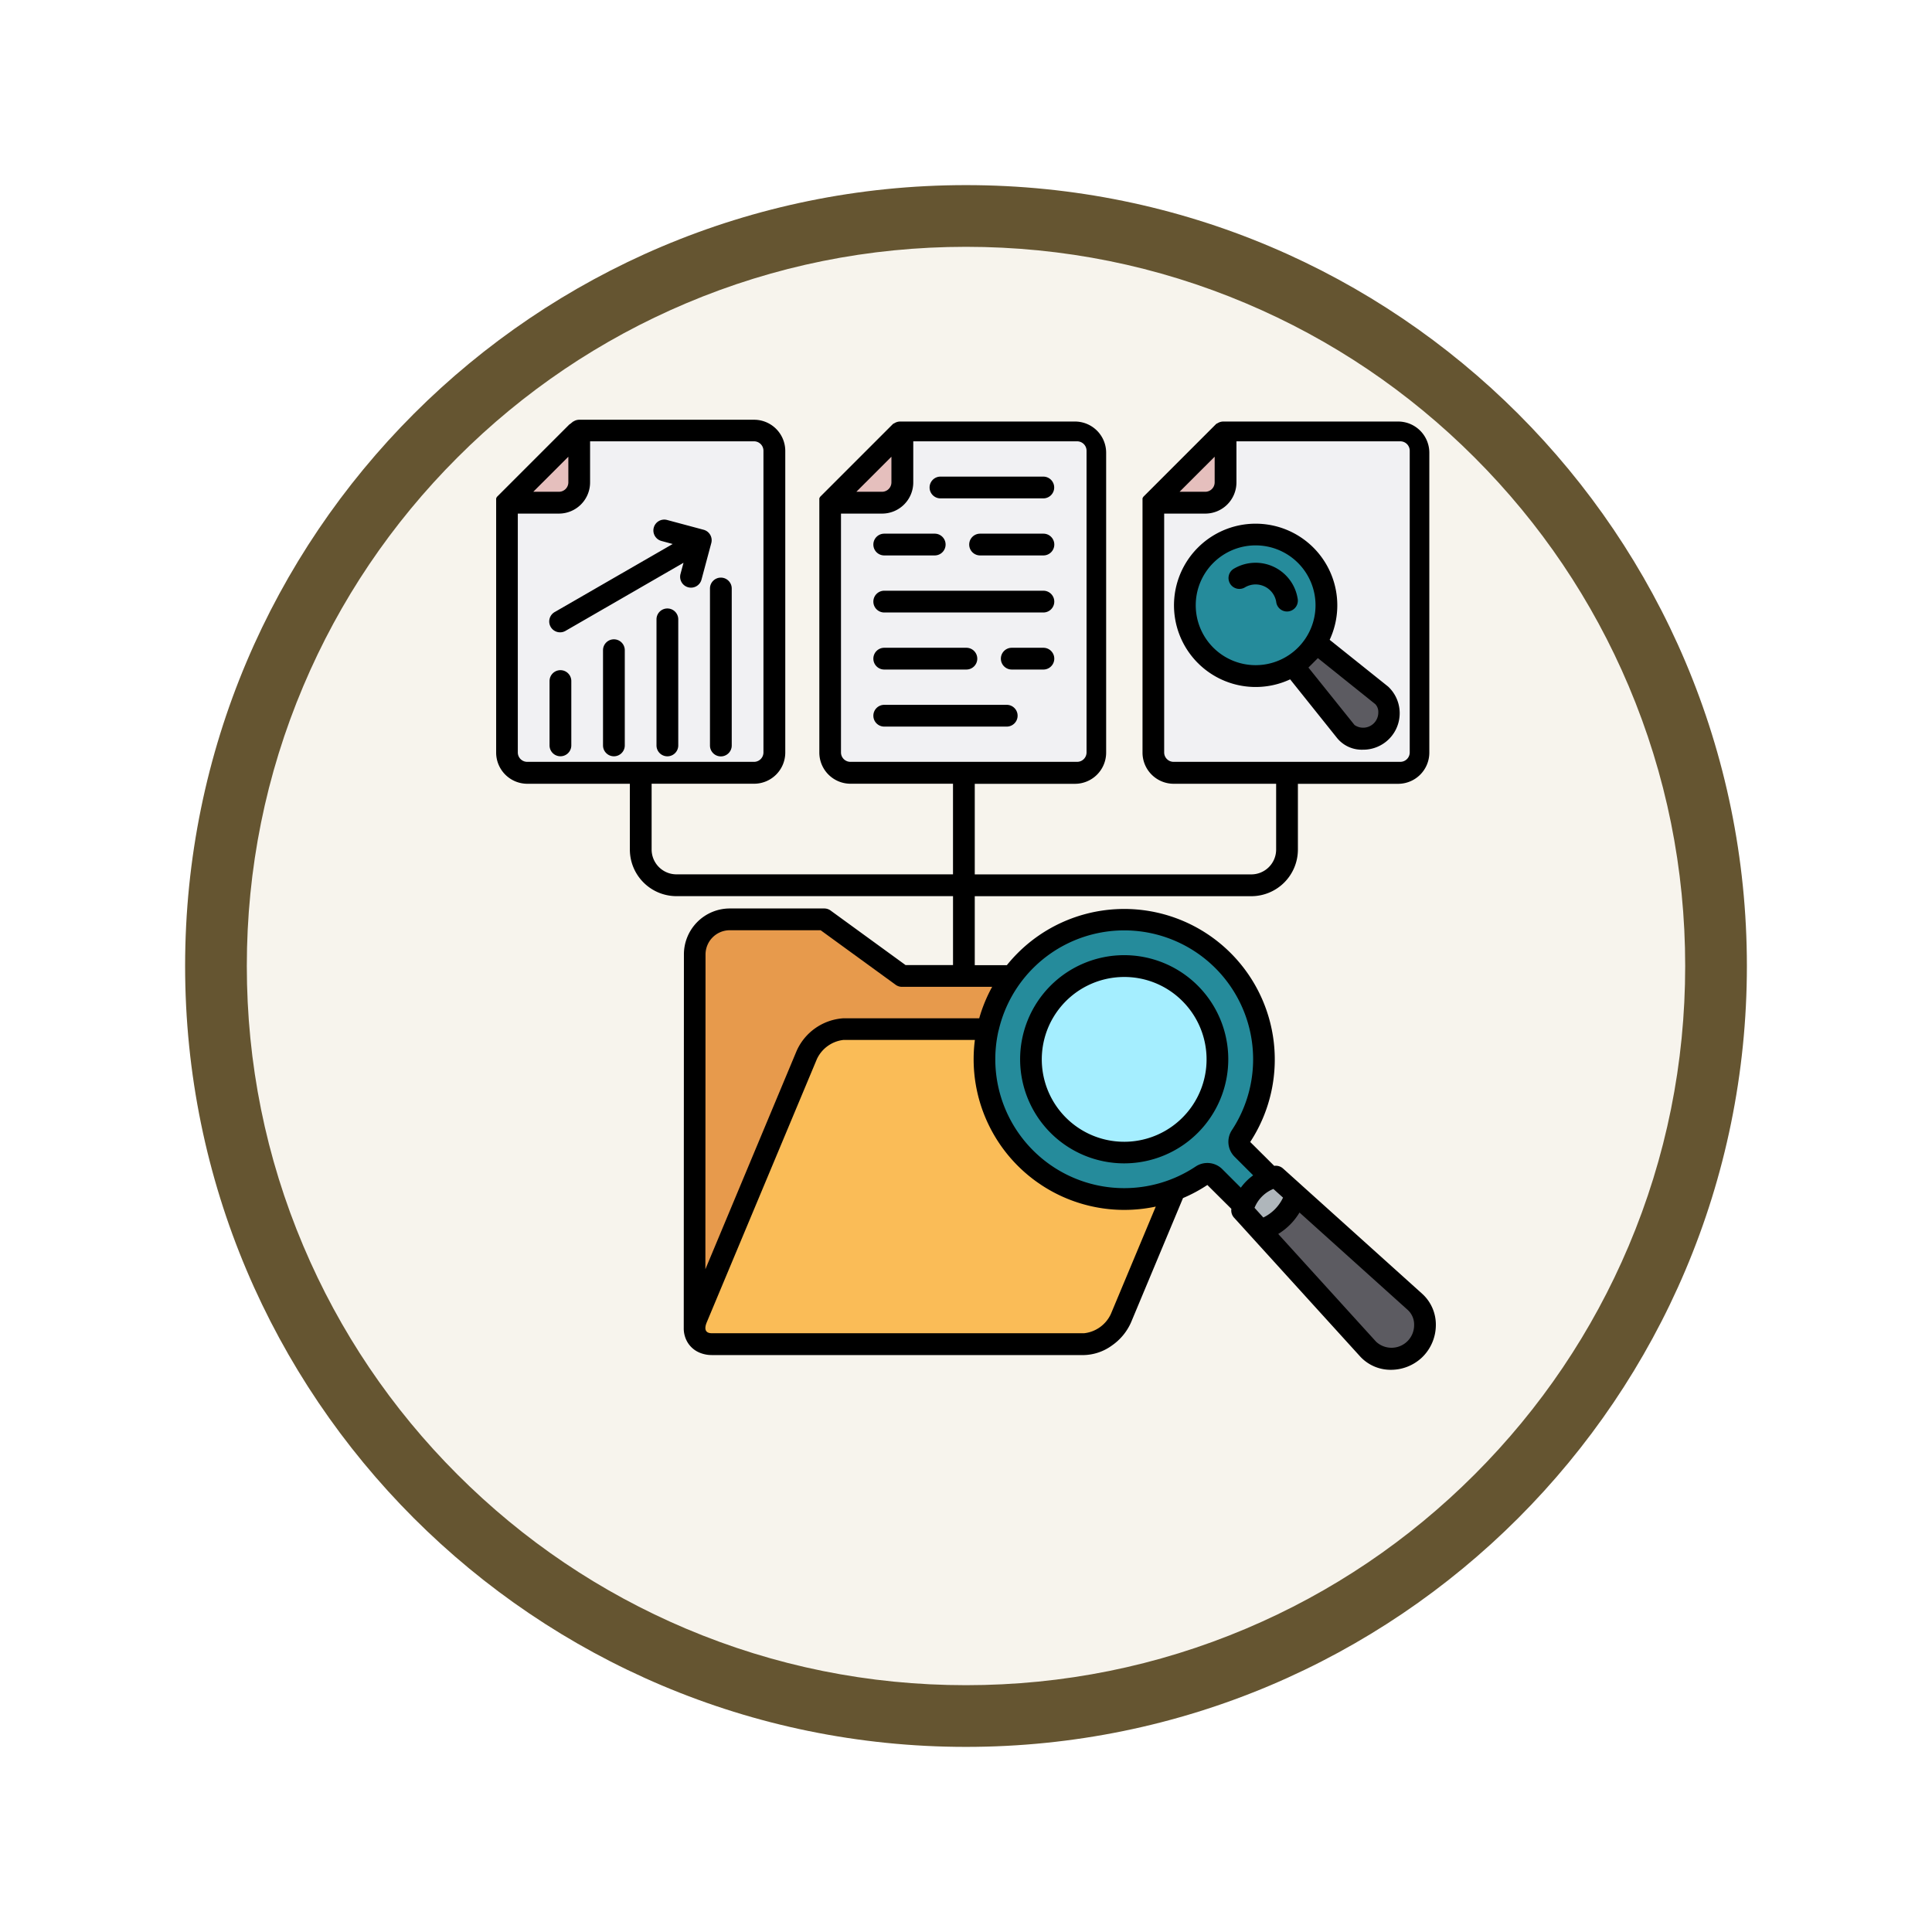<svg xmlns="http://www.w3.org/2000/svg" xmlns:xlink="http://www.w3.org/1999/xlink" width="93.934" height="93.934" viewBox="0 0 93.934 93.934">
  <defs>
    <filter id="Trazado_982547" x="0" y="0" width="93.934" height="93.934" filterUnits="userSpaceOnUse">
      <feOffset dy="3" input="SourceAlpha"/>
      <feGaussianBlur stdDeviation="3" result="blur"/>
      <feFlood flood-opacity="0.161"/>
      <feComposite operator="in" in2="blur"/>
      <feComposite in="SourceGraphic"/>
    </filter>
  </defs>
  <g id="Grupo_1226048" data-name="Grupo 1226048" transform="translate(-191 -969)">
    <g id="Grupo_1224689" data-name="Grupo 1224689" transform="translate(200 975)">
      <g id="Grupo_1220441" data-name="Grupo 1220441">
        <g id="Grupo_1219553" data-name="Grupo 1219553">
          <g id="Grupo_1214711" data-name="Grupo 1214711">
            <g id="Grupo_1214432" data-name="Grupo 1214432">
              <g id="Grupo_1183196" data-name="Grupo 1183196">
                <g id="Grupo_1179610" data-name="Grupo 1179610">
                  <g id="Grupo_1175227" data-name="Grupo 1175227">
                    <g id="Grupo_1167337" data-name="Grupo 1167337">
                      <g id="Grupo_1166720" data-name="Grupo 1166720">
                        <g id="Grupo_1164305" data-name="Grupo 1164305">
                          <g id="Grupo_1163948" data-name="Grupo 1163948">
                            <g id="Grupo_1158168" data-name="Grupo 1158168">
                              <g id="Grupo_1152576" data-name="Grupo 1152576">
                                <g id="Grupo_1148633" data-name="Grupo 1148633">
                                  <g id="Grupo_1148525" data-name="Grupo 1148525">
                                    <g transform="matrix(1, 0, 0, 1, -9, -6)" filter="url(#Trazado_982547)">
                                      <g id="Trazado_982547-2" data-name="Trazado 982547" transform="translate(9 6)" fill="#f7f4ed">
                                        <path d="M 37.967 74.434 C 33.043 74.434 28.268 73.47 23.773 71.568 C 19.43 69.732 15.53 67.102 12.181 63.753 C 8.831 60.403 6.202 56.503 4.365 52.161 C 2.464 47.666 1.5 42.89 1.5 37.967 C 1.5 33.043 2.464 28.268 4.365 23.773 C 6.202 19.43 8.831 15.53 12.181 12.181 C 15.53 8.831 19.43 6.202 23.773 4.365 C 28.268 2.464 33.043 1.5 37.967 1.5 C 42.89 1.5 47.666 2.464 52.161 4.365 C 56.503 6.202 60.403 8.831 63.753 12.181 C 67.102 15.53 69.732 19.43 71.568 23.773 C 73.47 28.268 74.434 33.043 74.434 37.967 C 74.434 42.89 73.47 47.666 71.568 52.161 C 69.732 56.503 67.102 60.403 63.753 63.753 C 60.403 67.102 56.503 69.732 52.161 71.568 C 47.666 73.47 42.89 74.434 37.967 74.434 Z" stroke="none"/>
                                        <path d="M 37.967 3 C 33.245 3 28.666 3.924 24.357 5.747 C 20.194 7.508 16.454 10.029 13.242 13.242 C 10.029 16.454 7.508 20.194 5.747 24.357 C 3.924 28.666 3 33.245 3 37.967 C 3 42.689 3.924 47.268 5.747 51.577 C 7.508 55.74 10.029 59.48 13.242 62.692 C 16.454 65.904 20.194 68.426 24.357 70.187 C 28.666 72.009 33.245 72.934 37.967 72.934 C 42.689 72.934 47.268 72.009 51.577 70.187 C 55.74 68.426 59.48 65.904 62.692 62.692 C 65.904 59.48 68.426 55.74 70.187 51.577 C 72.009 47.268 72.934 42.689 72.934 37.967 C 72.934 33.245 72.009 28.666 70.187 24.357 C 68.426 20.194 65.904 16.454 62.692 13.242 C 59.48 10.029 55.74 7.508 51.577 5.747 C 47.268 3.924 42.689 3 37.967 3 M 37.967 0 C 58.935 0 75.934 16.998 75.934 37.967 C 75.934 58.935 58.935 75.934 37.967 75.934 C 16.998 75.934 0 58.935 0 37.967 C 0 16.998 16.998 0 37.967 0 Z" stroke="none" fill="#655531"/>
                                      </g>
                                    </g>
                                  </g>
                                </g>
                              </g>
                            </g>
                          </g>
                        </g>
                      </g>
                    </g>
                  </g>
                </g>
              </g>
            </g>
          </g>
        </g>
      </g>
    </g>
    <g id="recopilacion-de-datos" transform="translate(196.466 973.395)">
      <path id="Trazado_1178973" data-name="Trazado 1178973" d="M41.927,33.71v4.408H55.374a1.209,1.209,0,0,0,1.206-1.206v-3.2H51.6A1.517,1.517,0,0,1,50.083,32.2V20.034h0c0-.009,0-.018,0-.027h0v-.013h0V19.98h0l0-.012h0l0-.011h0v0l0-.01h0v0l0-.01h0v0l0-.006h0v0l0-.01h0v0l0-.01h0v0l0-.006v-.005h0l0-.006h0l0-.005h0l0-.006,0-.006h0l0-.006h0l0,0h0l0-.006v0l0,0,0-.006,0-.005h0l0-.006h0l0,0v0l0-.006h0l0-.005,0-.006.01-.017,0-.005.01-.016v0l.006-.009h0l.006-.009,0,0,.006-.008h0l0-.005,0,0h0l0,0,0,0,0,0,.017-.018,0,0h0l0,0,3.5-3.5a.527.527,0,0,1,.045-.041l.005,0,.005,0,.021-.016.005,0,.005,0h0l.033-.02h0a.527.527,0,0,1,.257-.067h8.5a1.517,1.517,0,0,1,1.514,1.514V32.2a1.517,1.517,0,0,1-1.514,1.514H57.638v3.2a2.268,2.268,0,0,1-2.264,2.264H41.927v3.353h1.561a7.38,7.38,0,0,1,.517-.577,7.321,7.321,0,0,1,11.314,9.174l1.167,1.161a.529.529,0,0,1,.437.136l6.762,6.087c.017.016.041.039.072.069a2.021,2.021,0,0,1,.588,1.452,2.193,2.193,0,0,1-.559,1.453c-.017.019-.042.045-.074.078s-.057.056-.078.075a2.195,2.195,0,0,1-1.45.566,2.018,2.018,0,0,1-1.454-.58c-.029-.029-.052-.053-.069-.072L54.535,54.81a.527.527,0,0,1-.132-.429l-1.167-1.162a7.281,7.281,0,0,1-1.184.636L49.525,59.9A2.685,2.685,0,0,1,48.6,61.02a2.413,2.413,0,0,1-1.352.468h-18.1a1.53,1.53,0,0,1-.593-.114,1.237,1.237,0,0,1-.577-.48,1.319,1.319,0,0,1-.2-.715c0-.028,0-.056,0-.085l.008-18.088a2.233,2.233,0,0,1,2.229-2.231h4.593a.527.527,0,0,1,.334.118l3.622,2.635h2.306V39.176H27.422a2.268,2.268,0,0,1-2.264-2.264v-3.2H20.171A1.517,1.517,0,0,1,18.657,32.2V20.034h0c0-.009,0-.018,0-.027h0v-.013h0V19.98h0l0-.012h0l0-.011h0v0l0-.011h0v0l0-.01h0v0l0-.006h0v0l0-.01h0v0l0-.01h0v0l0-.006v-.005h0l0-.006h0l0-.005h0l0-.006,0-.006h0l0-.006h0l0,0h0l0-.006v0l0,0,0-.006,0,0h0l0-.006h0l0,0v0l0-.006h0l0-.005,0-.006.01-.016h0l0-.005.01-.015v0l.006-.009h0l0-.005,0,0h0l0-.005,0,0h0l0-.005,0,0h0l0,0,0,0h0l0,0,0,0h0l.009-.009,0,0h0l0,0,3.5-3.5a.528.528,0,0,1,.045-.041l.005,0,.005,0L22.4,16.1l.005,0,.005,0h0l.033-.02h0a.527.527,0,0,1,.257-.067h8.5a1.517,1.517,0,0,1,1.514,1.514V32.2A1.517,1.517,0,0,1,31.2,33.71H26.216v3.2a1.209,1.209,0,0,0,1.206,1.206H40.869V33.71H35.884A1.517,1.517,0,0,1,34.37,32.2V20.034h0c0-.009,0-.018,0-.027h0v-.013h0V19.98h0l0-.012h0l0-.011h0v0l0-.01h0v0l0-.01h0v0l0-.006h0v0l0-.01h0v0l0-.01h0v0l0-.006v-.005h0l0-.006h0l0-.005h0l0-.006,0-.006h0l0-.006h0l0,0h0l0-.006v0l0,0,0-.006,0-.005h0l0-.006h0l0,0v0l0-.006h0l0-.005,0-.006.01-.017,0-.005.01-.016v0l.006-.009h0l.006-.009,0,0,.006-.008h0l0-.005,0,0h0l0,0,0,0,0,0,.017-.018,0,0h0l0,0,3.5-3.5a.529.529,0,0,1,.045-.041l.005,0,.005,0,.021-.016.005,0,.005,0h0l.033-.02h0a.527.527,0,0,1,.257-.067h8.5a1.517,1.517,0,0,1,1.514,1.514V32.2a1.517,1.517,0,0,1-1.514,1.514H41.927Z" transform="translate(0)" fill-rule="evenodd"/>
      <path id="Trazado_1178974" data-name="Trazado 1178974" d="M270.971,278.9a6.267,6.267,0,0,0,9.579,6.618,1.028,1.028,0,0,1,1.3.126l.9.9a2.675,2.675,0,0,1,.6-.6l-.9-.9a1.028,1.028,0,0,1-.133-1.3,6.266,6.266,0,1,0-11.342-4.846Zm2.521-2.17a5.061,5.061,0,1,1,.016,7.157,5.065,5.065,0,0,1-.016-7.157Z" transform="translate(-227.887 -233.194)" fill="#258b9b" fill-rule="evenodd"/>
      <path id="Trazado_1178975" data-name="Trazado 1178975" d="M137.436,329.364h-6.384a1.629,1.629,0,0,0-1.3.937L124.4,343.093c-.121.29-.1.532.248.532h18.1a1.629,1.629,0,0,0,1.3-.937l2.183-5.221A7.325,7.325,0,0,1,137.436,329.364Z" transform="translate(-95.503 -283.198)" fill="#fabc57" fill-rule="evenodd"/>
      <path id="Trazado_1178976" data-name="Trazado 1178976" d="M363.91,36.449h1.249a.458.458,0,0,0,.456-.456V34.744l-1.706,1.705Z" transform="translate(-312.024 -16.934)" fill="#e5bfbd" fill-rule="evenodd"/>
      <path id="Trazado_1178977" data-name="Trazado 1178977" d="M359.65,26.972v2a1.516,1.516,0,0,1-1.514,1.514h-2V42.1a.458.458,0,0,0,.456.456h11.027a.458.458,0,0,0,.456-.456V27.428a.458.458,0,0,0-.456-.456H359.65Zm4.532,9.651,2.842,2.273a1.773,1.773,0,0,1-1.234,3.069,1.545,1.545,0,0,1-1.256-.578l-2.273-2.842a3.97,3.97,0,1,1,1.921-1.921Z" transform="translate(-305 -9.91)" fill="#f1f1f3" fill-rule="evenodd"/>
      <path id="Trazado_1178978" data-name="Trazado 1178978" d="M37.4,36.449h1.249a.458.458,0,0,0,.456-.456V34.744L37.4,36.449Z" transform="translate(-16.938 -16.934)" fill="#e5bfbd" fill-rule="evenodd"/>
      <path id="Trazado_1178979" data-name="Trazado 1178979" d="M33.138,26.972v2a1.516,1.516,0,0,1-1.514,1.514h-2V42.1a.458.458,0,0,0,.456.456H41.111a.458.458,0,0,0,.456-.456V27.428a.458.458,0,0,0-.456-.456H33.138Zm3.47,4.845a.528.528,0,0,1,.273-1.021l1.776.476a.528.528,0,0,1,.374.647l-.476,1.776a.528.528,0,0,1-1.021-.273l.146-.545-5.718,3.3a.528.528,0,1,1-.529-.913l5.72-3.3Zm2.359,2.311a.529.529,0,0,1,1.058,0v7.634a.529.529,0,1,1-1.058,0Zm-2.6,1.5a.529.529,0,0,1,1.058,0v6.13a.529.529,0,1,1-1.058,0Zm-2.6,1.5a.529.529,0,0,1,1.058,0v4.629a.529.529,0,1,1-1.058,0Zm-2.6,1.5a.529.529,0,0,1,1.058,0v3.128a.529.529,0,1,1-1.058,0Z" transform="translate(-9.914 -9.91)" fill="#f1f1f3" fill-rule="evenodd"/>
      <path id="Trazado_1178980" data-name="Trazado 1178980" d="M200.655,36.449H201.9a.458.458,0,0,0,.456-.456V34.744l-1.705,1.705Z" transform="translate(-164.481 -16.934)" fill="#e5bfbd" fill-rule="evenodd"/>
      <path id="Trazado_1178981" data-name="Trazado 1178981" d="M196.394,26.972v2a1.516,1.516,0,0,1-1.514,1.514h-2V42.1a.458.458,0,0,0,.456.456h11.027a.458.458,0,0,0,.456-.456V27.428a.458.458,0,0,0-.456-.456h-7.972Zm1.323,2.774a.529.529,0,1,1,0-1.058h5a.529.529,0,1,1,0,1.058Zm1.926,2.774a.529.529,0,1,1,0-1.058h3.079a.529.529,0,1,1,0,1.058Zm-4.66,0a.529.529,0,0,1,0-1.058h2.454a.529.529,0,1,1,0,1.058Zm0,2.774a.529.529,0,0,1,0-1.058h7.738a.529.529,0,1,1,0,1.058Zm6.2,2.774a.529.529,0,1,1,0-1.058h1.538a.529.529,0,1,1,0,1.058Zm-6.2,0a.529.529,0,0,1,0-1.058h3.994a.529.529,0,1,1,0,1.058Zm0,2.774a.529.529,0,0,1,0-1.058h5.955a.529.529,0,1,1,0,1.058Z" transform="translate(-157.457 -9.91)" fill="#f1f1f3" fill-rule="evenodd"/>
      <path id="Trazado_1178982" data-name="Trazado 1178982" d="M298.274,297.562a4.006,4.006,0,1,0,2.837,1.167A3.981,3.981,0,0,0,298.274,297.562Z" transform="translate(-249.093 -254.456)" fill="#a5eeff" fill-rule="evenodd"/>
      <path id="Trazado_1178983" data-name="Trazado 1178983" d="M403.1,405.054l-.468-.421a1.667,1.667,0,0,0-.917.918l.428.471a2.035,2.035,0,0,0,.958-.967Z" transform="translate(-346.186 -351.222)" fill="#afb6bb" fill-rule="evenodd"/>
      <path id="Trazado_1178984" data-name="Trazado 1178984" d="M420.018,421.285l-5.26-4.735a3.063,3.063,0,0,1-1.035,1.043l4.758,5.237a1.1,1.1,0,0,0,1.85-.813.96.96,0,0,0-.312-.732Z" transform="translate(-357.042 -361.992)" fill="#5c5b61" fill-rule="evenodd"/>
      <path id="Trazado_1178985" data-name="Trazado 1178985" d="M138.312,276.681h-4.386a.526.526,0,0,1-.31-.1l-3.646-2.652h-4.422a1.181,1.181,0,0,0-1.175,1.173l-.007,15.309L128.8,279.8a2.679,2.679,0,0,1,2.28-1.59h6.6a7.271,7.271,0,0,1,.626-1.524Z" transform="translate(-95.536 -233.096)" fill="#e79a4c" fill-rule="evenodd"/>
      <path id="Trazado_1178986" data-name="Trazado 1178986" d="M372.911,80.4a2.912,2.912,0,1,0,4.118,0A2.912,2.912,0,0,0,372.911,80.4Zm1.551,1.182a.528.528,0,1,1-.529-.913,2.072,2.072,0,0,1,3.078,1.454.528.528,0,1,1-1.041.169,1.016,1.016,0,0,0-1.508-.71Z" transform="translate(-319.387 -57.426)" fill="#258b9b" fill-rule="evenodd"/>
      <path id="Trazado_1178987" data-name="Trazado 1178987" d="M428.993,136.952l2.241,2.793a.737.737,0,0,0,1.156-.622.538.538,0,0,0-.144-.39l-2.794-2.24Z" transform="translate(-370.843 -108.89)" fill="#5c5b61" fill-rule="evenodd"/>
    </g>
  </g>
</svg>
